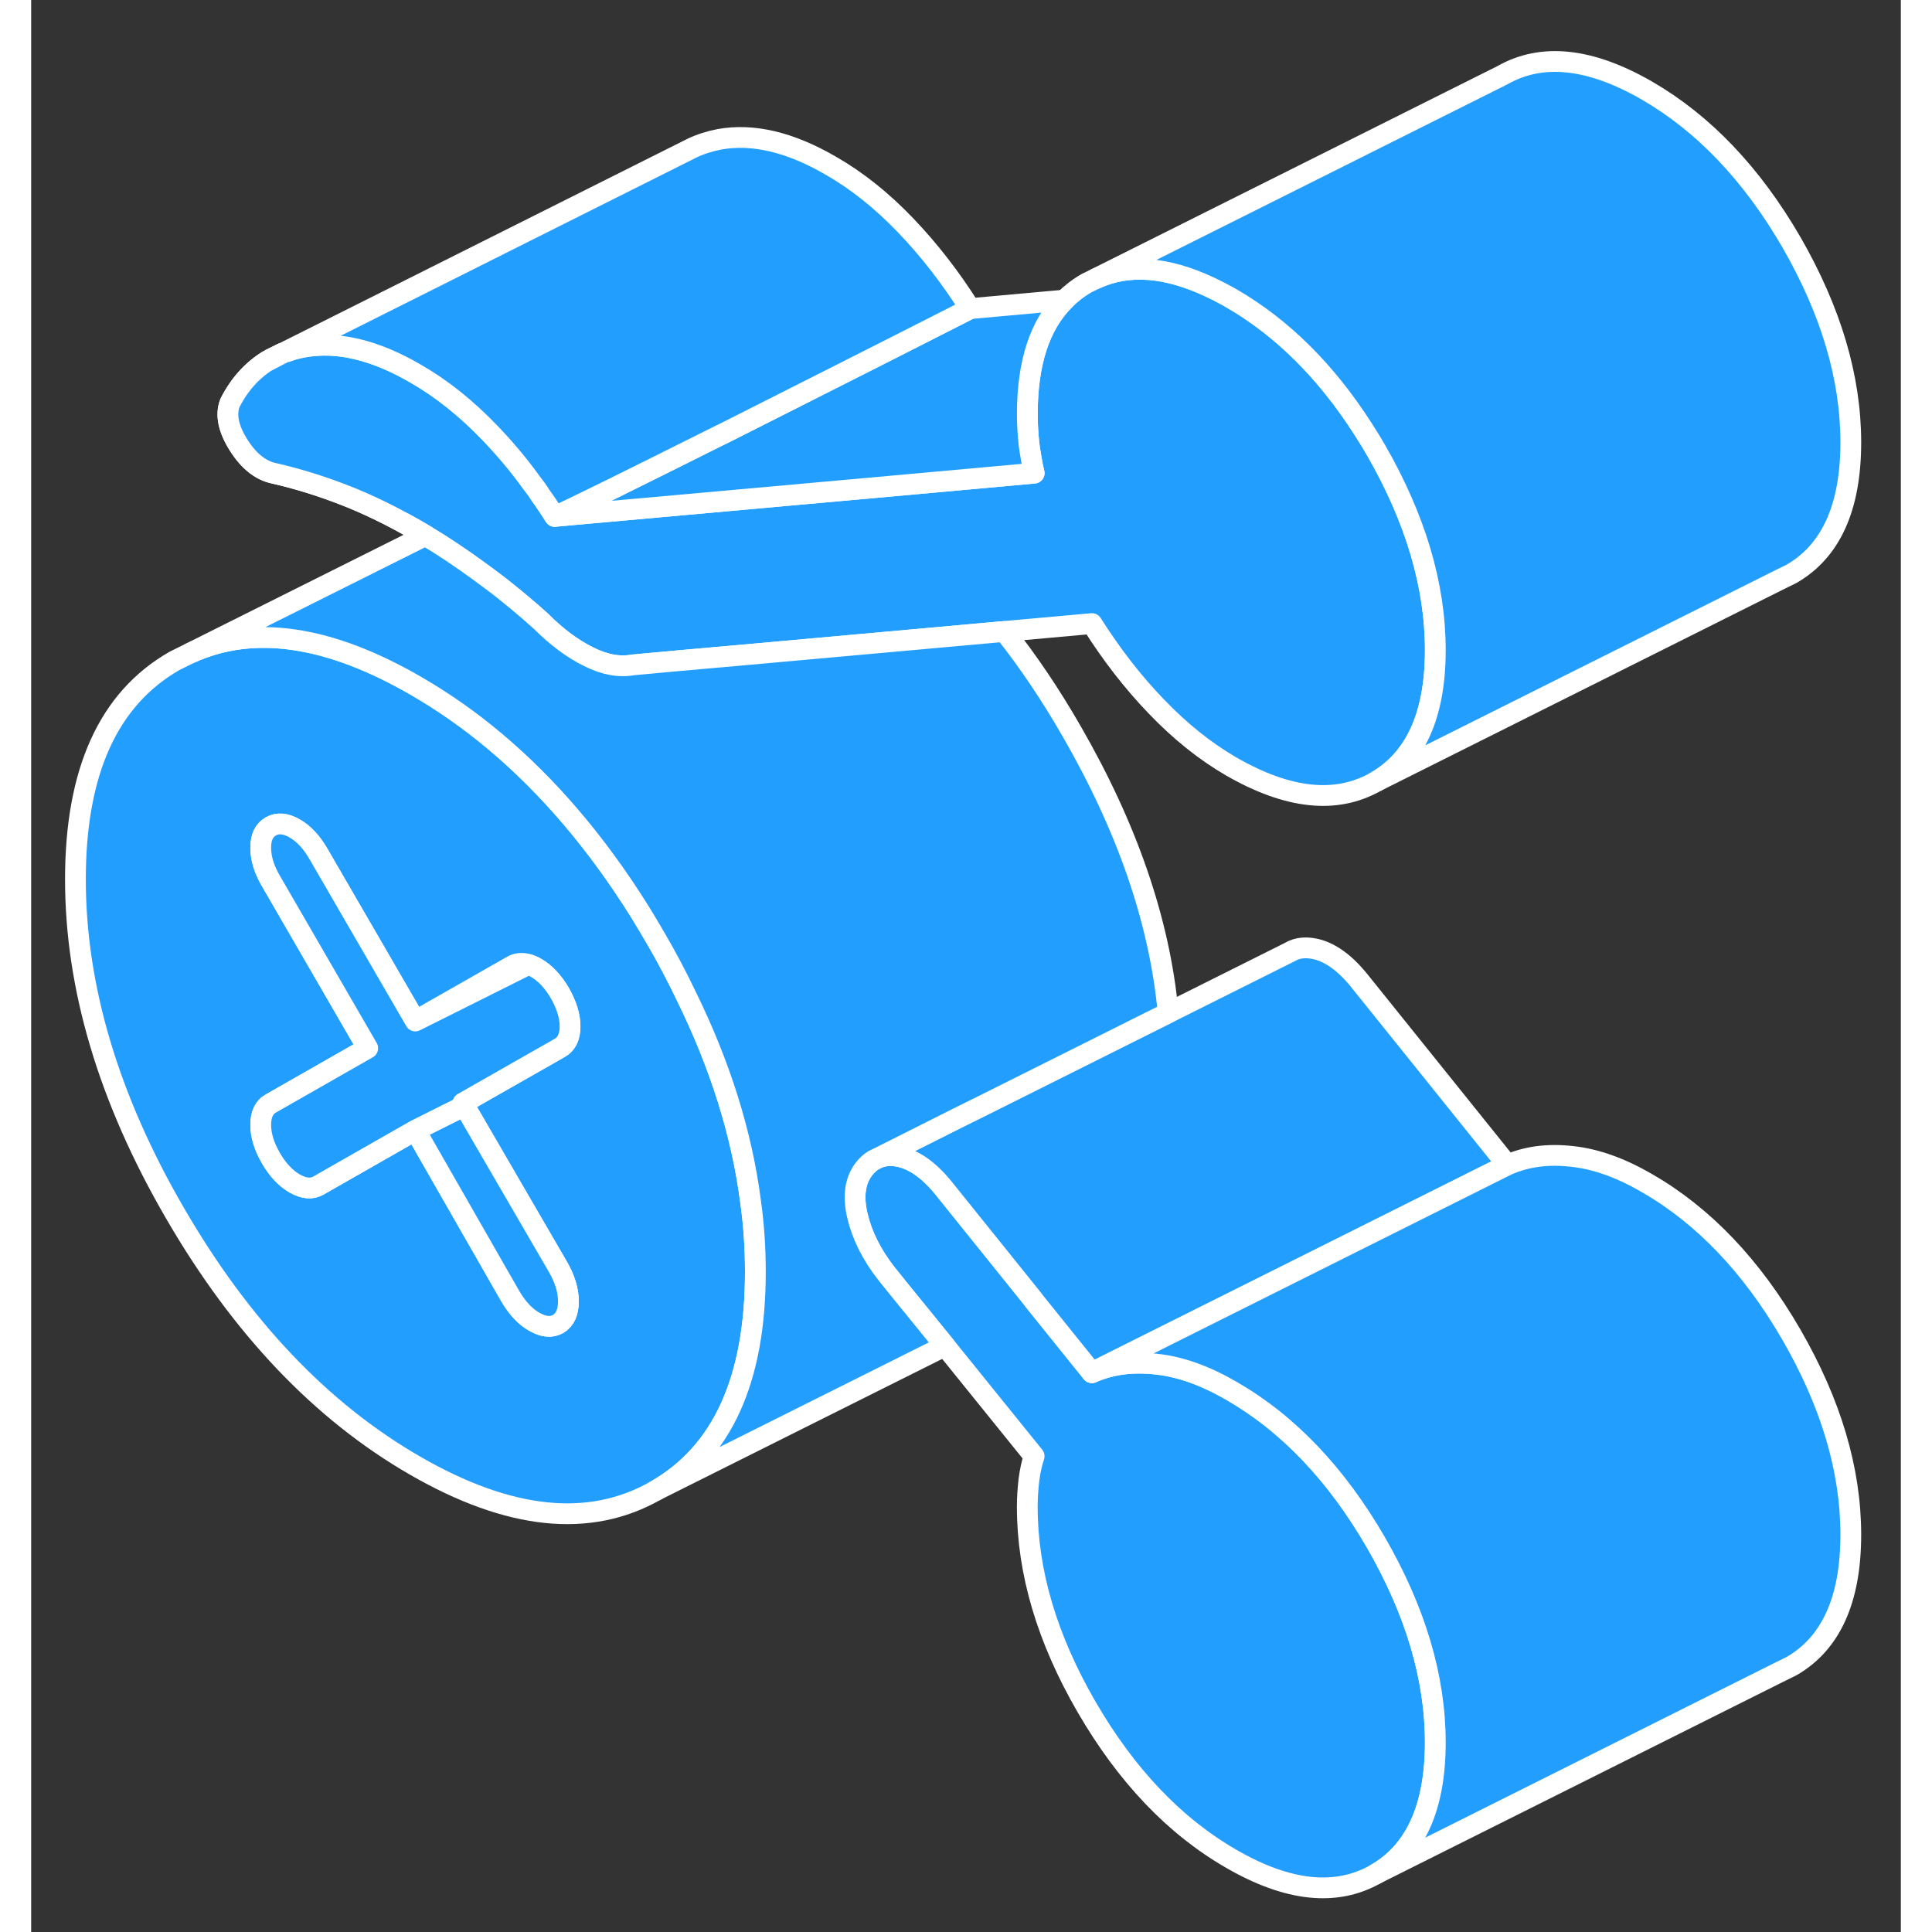 <svg width="48" height="48" viewBox="0 0 90 93" fill="#229EFF" xmlns="http://www.w3.org/2000/svg" stroke-width="1px" stroke-linecap="round" stroke-linejoin="round"><rect x="0" y="0" width="90" height="93" fill="#333333" stroke="none"/><path d="M34.631 57.847C34.211 54.587 33.171 51.267 31.511 47.897C31.081 46.997 30.601 46.087 30.071 45.177C29.791 44.697 29.511 44.227 29.231 43.777C27.191 40.537 24.901 37.857 22.361 35.717C21.131 34.677 19.841 33.777 18.491 32.997C14.311 30.587 10.701 30.057 7.661 31.437L6.911 31.807C3.721 33.627 2.131 37.137 2.131 42.327C2.131 47.517 3.721 52.877 6.911 58.377C10.101 63.887 13.961 67.947 18.491 70.557C23.021 73.167 26.881 73.567 30.071 71.747C33.261 69.927 34.861 66.417 34.861 61.227C34.861 60.107 34.791 58.977 34.631 57.847ZM20.851 53.227L25.371 61.007C25.691 61.567 25.861 62.117 25.861 62.647C25.861 63.177 25.691 63.537 25.371 63.727C25.041 63.917 24.661 63.877 24.221 63.627C23.781 63.377 23.401 62.967 23.071 62.407L18.491 54.407L13.831 57.067C13.501 57.257 13.121 57.217 12.681 56.967C12.251 56.717 11.861 56.307 11.541 55.747C11.211 55.177 11.051 54.647 11.051 54.147C11.051 53.647 11.211 53.297 11.541 53.117L16.201 50.457L11.541 42.407C11.211 41.847 11.051 41.317 11.051 40.807C11.051 40.297 11.211 39.967 11.541 39.777C11.861 39.597 12.251 39.627 12.681 39.877C13.121 40.127 13.501 40.537 13.831 41.107L18.491 49.147L23.161 46.487C23.391 46.357 23.651 46.337 23.931 46.427H23.941C24.061 46.467 24.181 46.517 24.301 46.587C24.741 46.837 25.121 47.247 25.451 47.807C25.771 48.377 25.941 48.907 25.941 49.407C25.941 49.907 25.771 50.257 25.451 50.437L20.781 53.097L20.851 53.227Z" stroke="white" stroke-linejoin="round"/><path d="M25.861 62.647C25.861 63.176 25.691 63.537 25.371 63.727C25.041 63.917 24.661 63.877 24.221 63.627C23.781 63.377 23.401 62.967 23.071 62.407L18.491 54.407L20.851 53.227L25.371 61.007C25.691 61.566 25.861 62.117 25.861 62.647Z" stroke="white" stroke-linejoin="round"/><path d="M25.941 49.407C25.941 49.907 25.771 50.257 25.451 50.437L20.781 53.097L20.851 53.227L18.491 54.407L13.831 57.066C13.501 57.257 13.121 57.217 12.681 56.967C12.251 56.717 11.861 56.307 11.541 55.747C11.211 55.177 11.051 54.647 11.051 54.147C11.051 53.647 11.211 53.297 11.541 53.117L16.201 50.457L11.541 42.407C11.211 41.847 11.051 41.317 11.051 40.807C11.051 40.297 11.211 39.967 11.541 39.777C11.861 39.597 12.251 39.627 12.681 39.877C13.121 40.127 13.501 40.537 13.831 41.107L18.491 49.147L23.931 46.427H23.941C24.061 46.467 24.181 46.517 24.301 46.587C24.741 46.837 25.121 47.247 25.451 47.807C25.771 48.377 25.941 48.907 25.941 49.407Z" stroke="white" stroke-linejoin="round"/><path d="M67.591 31.297C67.591 34.426 66.631 36.536 64.731 37.626C62.821 38.716 60.501 38.467 57.771 36.897C56.511 36.166 55.311 35.206 54.171 34.017C53.021 32.827 51.991 31.486 51.061 30.017L46.851 30.396L34.081 31.547L31.251 31.797L28.971 32.006C28.311 32.126 27.601 31.997 26.841 31.616C26.071 31.236 25.311 30.677 24.551 29.916C23.891 29.317 23.211 28.756 22.541 28.227C22.211 27.977 21.891 27.736 21.561 27.497C20.711 26.877 19.851 26.297 18.981 25.776C18.821 25.677 18.651 25.576 18.491 25.486C17.291 24.797 16.131 24.236 15.011 23.806C13.901 23.377 12.791 23.037 11.701 22.787C11.051 22.657 10.471 22.197 9.981 21.416C9.491 20.637 9.351 19.956 9.571 19.396C10.021 18.506 10.631 17.837 11.381 17.366H11.401C11.401 17.366 11.471 17.306 11.511 17.287L12.001 17.047L12.071 17.017H12.081C12.411 16.877 12.761 16.767 13.131 16.706C14.741 16.416 16.531 16.837 18.491 17.977C19.751 18.697 20.951 19.657 22.091 20.846C22.801 21.587 23.471 22.377 24.081 23.227C24.241 23.427 24.391 23.637 24.521 23.846C24.761 24.177 24.981 24.506 25.201 24.857L39.441 23.576H39.451L48.281 22.776C48.221 22.537 48.171 22.276 48.131 22.017C48.091 21.806 48.061 21.587 48.031 21.366C47.981 20.866 47.951 20.396 47.951 19.956C47.951 17.477 48.541 15.646 49.741 14.447C50.061 14.127 50.411 13.856 50.811 13.626L51.261 13.406C52.821 12.697 54.651 12.836 56.731 13.816C57.071 13.976 57.421 14.156 57.771 14.357C60.211 15.767 62.331 17.866 64.111 20.646C64.321 20.977 64.531 21.306 64.731 21.657C66.631 24.956 67.591 28.166 67.591 31.297Z" stroke="white" stroke-linejoin="round"/><path d="M67.59 83.876C67.59 87.007 66.63 89.117 64.731 90.207C62.821 91.296 60.501 91.056 57.771 89.477C55.041 87.906 52.72 85.466 50.81 82.177C48.9 78.886 47.95 75.666 47.95 72.537C47.95 72.106 47.98 71.666 48.03 71.227C48.09 70.787 48.17 70.416 48.28 70.097L43.99 64.787L41.82 62.117L41.16 61.297C40.45 60.386 39.991 59.456 39.771 58.517C39.551 57.577 39.66 56.827 40.09 56.267C40.23 56.087 40.38 55.956 40.55 55.846L40.82 55.717C40.99 55.657 41.17 55.627 41.36 55.627H41.37C41.52 55.627 41.68 55.647 41.85 55.687C42.59 55.867 43.311 56.407 44.021 57.316L48.211 62.526L48.29 62.636L51.06 66.076C51.99 65.666 53.02 65.537 54.17 65.666C55.31 65.787 56.511 66.216 57.771 66.947C60.501 68.516 62.821 70.947 64.731 74.246C66.63 77.537 67.59 80.746 67.59 83.876Z" stroke="white" stroke-linejoin="round"/><path d="M48.131 22.016C48.171 22.276 48.221 22.536 48.281 22.776L39.451 23.576H39.441L25.201 24.856C25.561 24.736 29.181 22.936 33.241 20.906H33.251C35.871 19.586 38.671 18.166 40.911 17.036C43.421 15.766 45.201 14.856 45.201 14.856L49.741 14.446C48.541 15.646 47.951 17.476 47.951 19.956C47.951 20.396 47.981 20.866 48.031 21.366C48.061 21.586 48.091 21.806 48.131 22.016Z" stroke="white" stroke-linejoin="round"/><path d="M87.591 21.296C87.591 24.426 86.631 26.536 84.731 27.626L84.201 27.886L64.731 37.626C66.631 36.536 67.591 34.426 67.591 31.296C67.591 28.166 66.631 24.956 64.731 21.656C64.531 21.306 64.321 20.976 64.111 20.646C62.331 17.866 60.211 15.766 57.771 14.356C57.421 14.156 57.071 13.976 56.731 13.816C54.651 12.836 52.821 12.696 51.261 13.406L70.811 3.626C72.721 2.536 75.041 2.786 77.771 4.356C80.501 5.936 82.821 8.366 84.731 11.656C86.631 14.956 87.591 18.166 87.591 21.296Z" stroke="white" stroke-linejoin="round"/><path d="M45.201 14.857C45.201 14.857 43.421 15.766 40.911 17.036C38.671 18.166 35.871 19.586 33.251 20.906H33.241C29.181 22.936 25.561 24.736 25.201 24.857C24.981 24.506 24.761 24.176 24.521 23.846C24.391 23.636 24.241 23.426 24.081 23.226C23.471 22.376 22.801 21.586 22.091 20.846C20.951 19.656 19.751 18.696 18.491 17.976C16.531 16.836 14.741 16.416 13.131 16.706C12.761 16.766 12.411 16.876 12.081 17.016L31.721 7.176L31.821 7.126C32.221 6.936 32.661 6.796 33.131 6.706C34.741 6.416 36.531 6.836 38.491 7.976C39.751 8.696 40.951 9.656 42.091 10.846C43.241 12.046 44.271 13.377 45.201 14.857Z" stroke="white" stroke-linejoin="round"/><path d="M71.06 56.077L66.76 58.227L51.06 66.076L48.29 62.636L48.21 62.526L44.02 57.316C43.31 56.407 42.59 55.867 41.85 55.687C41.68 55.647 41.52 55.627 41.37 55.627H41.36C41.17 55.627 40.99 55.657 40.82 55.717L44.64 53.797L45.751 53.246L60.57 45.837L60.721 45.757L60.77 45.736C61.081 45.606 61.45 45.596 61.85 45.687C62.59 45.867 63.31 46.407 64.02 47.316L71.06 56.077Z" stroke="white" stroke-linejoin="round"/><path d="M87.591 73.876C87.591 77.006 86.631 79.116 84.731 80.206L84.121 80.506L64.731 90.206C66.631 89.116 67.591 87.006 67.591 83.876C67.591 80.746 66.631 77.536 64.731 74.246C62.821 70.946 60.501 68.516 57.771 66.946C56.511 66.216 55.311 65.786 54.171 65.666C53.021 65.536 51.99 65.666 51.06 66.076L66.761 58.226L71.061 56.076C71.99 55.666 73.021 55.536 74.171 55.666C75.311 55.786 76.511 56.216 77.771 56.946C80.501 58.516 82.821 60.946 84.731 64.246C86.631 67.536 87.591 70.746 87.591 73.876Z" stroke="white" stroke-linejoin="round"/><path d="M54.731 48.756L45.751 53.246L44.641 53.796L40.821 55.716L40.551 55.846C40.381 55.956 40.231 56.086 40.091 56.266C39.661 56.826 39.551 57.576 39.771 58.516C39.991 59.456 40.451 60.386 41.161 61.296L41.821 62.116L43.991 64.786L30.071 71.746C33.261 69.926 34.861 66.416 34.861 61.226C34.861 60.106 34.791 58.976 34.631 57.846C34.211 54.586 33.171 51.266 31.511 47.896C31.081 46.996 30.601 46.086 30.071 45.176C29.791 44.696 29.511 44.226 29.231 43.776C27.191 40.536 24.901 37.856 22.361 35.716C21.131 34.676 19.841 33.776 18.491 32.996C14.311 30.586 10.701 30.056 7.661 31.436L18.981 25.776C19.851 26.296 20.711 26.876 21.561 27.496C21.891 27.736 22.211 27.976 22.541 28.226C23.211 28.756 23.891 29.316 24.551 29.916C25.311 30.676 26.071 31.236 26.841 31.616C27.601 31.996 28.311 32.126 28.971 32.006L31.251 31.796L34.081 31.546L46.851 30.396C47.991 31.836 49.071 33.436 50.071 35.176C52.751 39.816 54.321 44.336 54.731 48.756Z" stroke="white" stroke-linejoin="round"/><path d="M18.981 25.776C18.821 25.676 18.651 25.576 18.491 25.486C17.291 24.796 16.131 24.236 15.011 23.806C13.901 23.376 12.791 23.036 11.701 22.786C11.051 22.656 10.471 22.196 9.981 21.416C9.491 20.636 9.351 19.956 9.571 19.396C10.021 18.506 10.631 17.836 11.381 17.366H11.401L12.071 17.016M12.071 17.016H12.081M12.071 17.016L11.401 17.356" stroke="white" stroke-linejoin="round"/></svg>